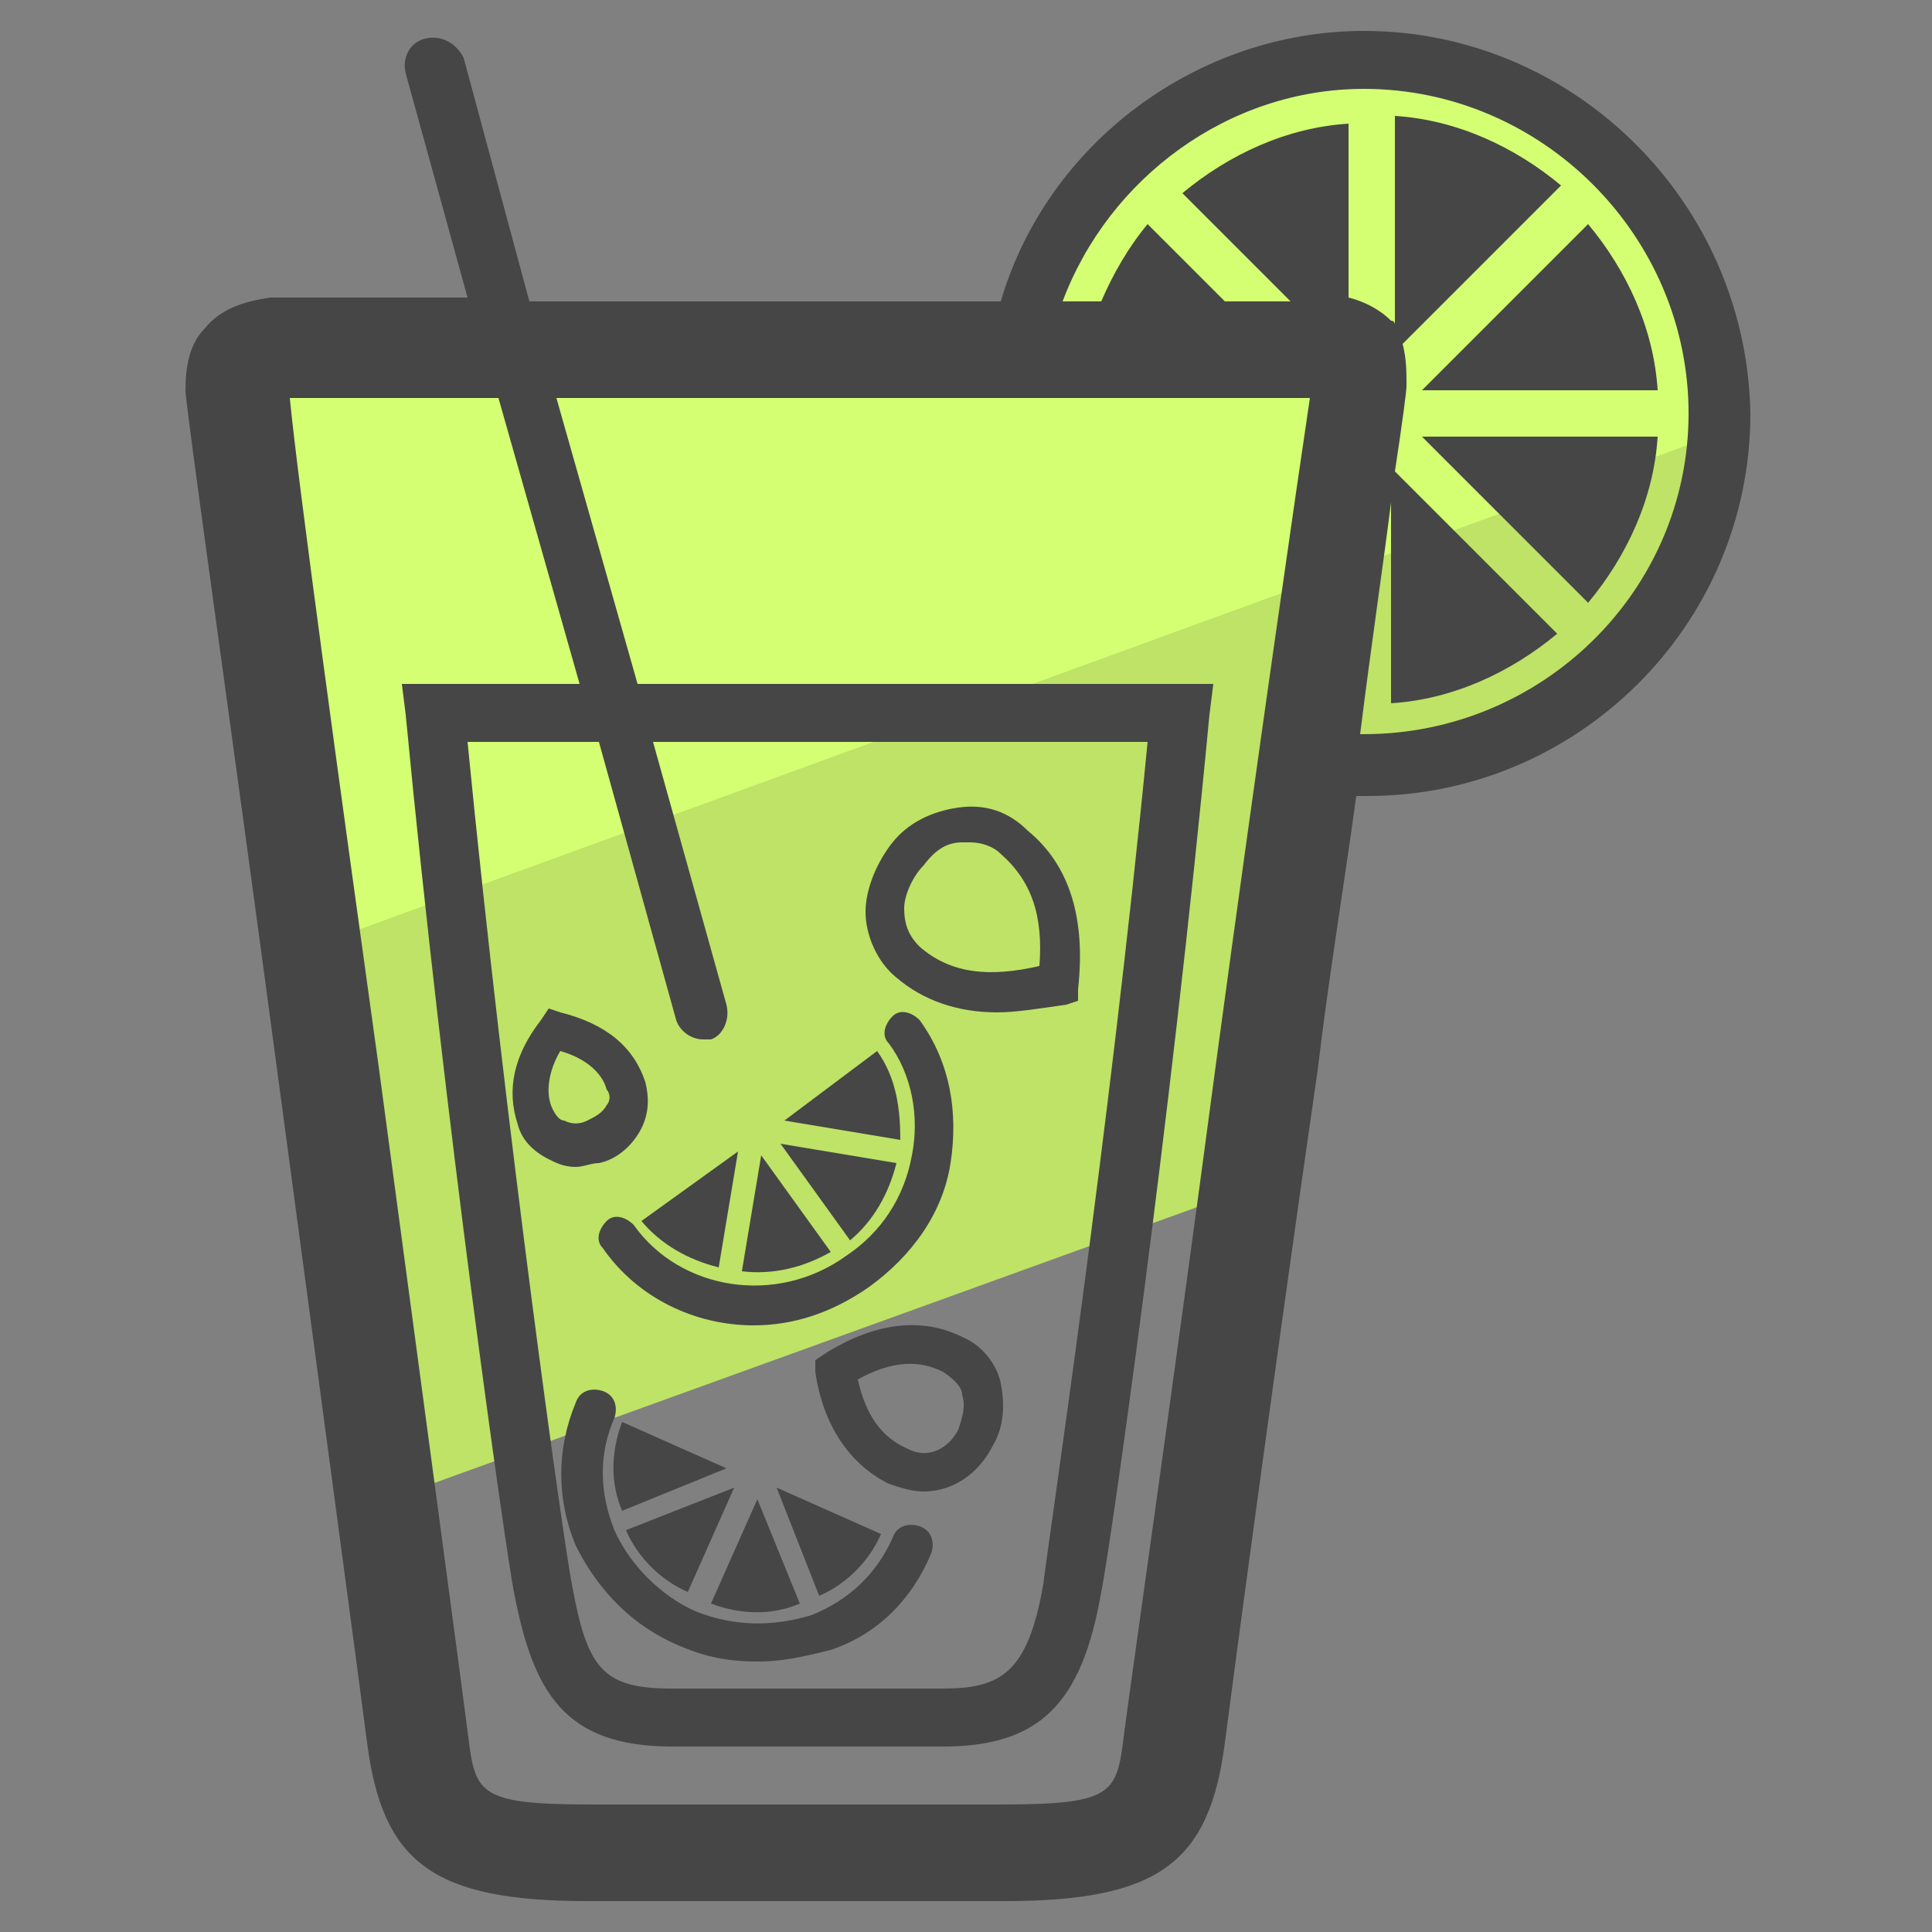<?xml version="1.0" encoding="utf-8"?>
<!-- Generator: Adobe Illustrator 22.0.1, SVG Export Plug-In . SVG Version: 6.00 Build 0)  -->
<svg version="1.1" id="Layer_1" xmlns="http://www.w3.org/2000/svg" xmlns:xlink="http://www.w3.org/1999/xlink" x="0px" y="0px"
	 viewBox="0 0 50 50" style="enable-background:new 0 0 50 50;" xml:space="preserve">
<rect x="0" y="0" width="50" height="50" fill="#808080" stroke="none"/>
<style type="text/css">
	.st0{fill:#BEE367;}
	.st1{fill:#D4FF73;}
	.st2{fill:#464646;}
</style>
<g>
	<g>
		<path class="st0" d="M33.8,18.9L33.8,18.9c0.5,0.1,1,0.2,1.5,0.2c4.7,0,8.6-3.5,9.1-8.1L7.8,24.3c0.7,5.2,1.5,10.6,2,14.6
			l22.4-8.1C32.7,26.8,33.3,22.5,33.8,18.9z"/>
	</g>
	<g>
		<path class="st1" d="M44.2,10.2c0-5-4.1-9.1-9.1-9.1c-4.4,0-8.1,3.1-8.9,7.3c0,0.1,0,0.1,0,0.2h-5.8H6.7c-0.6,0-0.9,0.3-0.9,0.9
			c0,0.3,1,7.4,2,15.1l36.2-13.2C44.1,10.9,44.2,10.6,44.2,10.2z"/>
	</g>
	<g>
		<path class="st2" d="M36.8,11.3l4.3,4.3c1-1.2,1.7-2.7,1.8-4.3H36.8z"/>
	</g>
	<g>
		<path class="st2" d="M36.8,10.1h6.1c-0.1-1.6-0.8-3.1-1.8-4.3L36.8,10.1z"/>
	</g>
	<g>
		<path class="st2" d="M14.9,30.2c-0.3,0-0.5-0.1-0.7-0.2c-0.4-0.2-0.7-0.5-0.8-0.9c-0.3-0.9-0.1-1.8,0.6-2.7l0.2-0.3l0.3,0.1
			c1.2,0.3,1.9,0.9,2.2,1.8l0,0c0.1,0.4,0.1,0.8-0.1,1.2c-0.2,0.4-0.6,0.8-1.1,0.9C15.3,30.1,15.1,30.2,14.9,30.2z M14.5,27.2
			c-0.3,0.5-0.4,1.1-0.2,1.5c0.1,0.2,0.2,0.3,0.3,0.3c0.2,0.1,0.4,0.1,0.6,0c0.2-0.1,0.4-0.2,0.5-0.4c0.1-0.1,0.1-0.3,0-0.4h0
			C15.6,27.8,15.2,27.4,14.5,27.2z"/>
	</g>
	<g>
		<path class="st2" d="M23.9,38.6c-0.3,0-0.6-0.1-0.9-0.2c-1-0.5-1.7-1.5-1.9-2.9l0-0.3l0.3-0.2c1.3-0.8,2.5-0.9,3.5-0.4l0,0
			c0.5,0.2,0.9,0.7,1,1.2c0.1,0.5,0.1,1.1-0.2,1.6C25.3,38.2,24.6,38.6,23.9,38.6z M22.2,35.7c0.2,0.9,0.6,1.5,1.3,1.8
			c0.6,0.3,1.1-0.1,1.3-0.5c0.1-0.3,0.2-0.6,0.1-0.9c0-0.2-0.2-0.4-0.5-0.6C23.8,35.2,23.1,35.2,22.2,35.7z"/>
	</g>
	<g>
		<path class="st2" d="M25.8,26.2c-1,0-1.9-0.3-2.6-0.9l0,0c-0.5-0.4-0.8-1.1-0.8-1.7c0-0.6,0.3-1.3,0.7-1.8c0.4-0.5,1-0.8,1.7-0.9
			c0.7-0.1,1.3,0.1,1.8,0.6c1.1,0.9,1.5,2.3,1.3,4.1l0,0.3l-0.3,0.1C26.9,26.1,26.3,26.2,25.8,26.2z M25.1,21.8c-0.1,0-0.1,0-0.2,0
			c-0.4,0-0.7,0.2-1,0.6c-0.3,0.3-0.5,0.8-0.5,1.1c0,0.4,0.1,0.7,0.4,1l0,0c0.8,0.7,1.8,0.8,3.1,0.5c0.1-1.3-0.2-2.2-1-2.9
			C25.7,21.9,25.4,21.8,25.1,21.8z"/>
	</g>
	<g>
		<path class="st2" d="M19.6,43c-0.7,0-1.3-0.1-2-0.4c-1.2-0.5-2.1-1.4-2.7-2.6c-0.5-1.2-0.5-2.5,0-3.7c0.1-0.3,0.4-0.4,0.7-0.3
			c0.3,0.1,0.4,0.4,0.3,0.7c-0.4,0.9-0.4,1.9,0,2.9c0.4,0.9,1.2,1.7,2.1,2.1c1,0.4,2,0.4,3,0.1c1-0.4,1.7-1.1,2.1-2
			c0.1-0.3,0.4-0.4,0.7-0.3c0.3,0.1,0.4,0.4,0.3,0.7c-0.5,1.2-1.4,2.1-2.6,2.5C20.7,42.9,20.2,43,19.6,43z"/>
	</g>
	<g>
		<path class="st2" d="M22.8,39.7l-2.7-1.2l1.1,2.8C21.9,41,22.5,40.4,22.8,39.7z"/>
	</g>
	<g>
		<path class="st2" d="M19,38.5l-2.8,1.1c0.3,0.7,0.9,1.3,1.6,1.6L19,38.5z"/>
	</g>
	<g>
		<path class="st2" d="M19.6,38.8l-1.2,2.7c0.8,0.3,1.6,0.3,2.3,0L19.6,38.8z"/>
	</g>
	<g>
		<path class="st2" d="M18.8,38l-2.7-1.2c-0.3,0.8-0.3,1.6,0,2.3L18.8,38z"/>
	</g>
	<g>
		<path class="st2" d="M19.5,34.3c-1.5,0-3-0.7-3.9-2c-0.2-0.2-0.1-0.5,0.1-0.7c0.2-0.2,0.5-0.1,0.7,0.1c1.2,1.7,3.7,2.1,5.5,0.8
			c0.9-0.6,1.5-1.5,1.7-2.6c0.2-1,0-2.1-0.6-2.9c-0.2-0.2-0.1-0.5,0.1-0.7c0.2-0.2,0.5-0.1,0.7,0.1c0.8,1.1,1,2.4,0.8,3.7
			c-0.2,1.3-1,2.4-2.1,3.2C21.5,34,20.5,34.3,19.5,34.3z"/>
	</g>
	<g>
		<path class="st2" d="M22.7,27.2L20.3,29l3,0.5C23.3,28.7,23.2,27.9,22.7,27.2z"/>
	</g>
	<g>
		<path class="st2" d="M19.7,29.9l-0.5,3c0.8,0.1,1.6-0.1,2.3-0.5L19.7,29.9z"/>
	</g>
	<g>
		<path class="st2" d="M20.2,29.6l1.8,2.5c0.6-0.5,1-1.2,1.2-2L20.2,29.6z"/>
	</g>
	<g>
		<path class="st2" d="M19.1,29.8l-2.5,1.8c0.5,0.6,1.2,1,2,1.2L19.1,29.8z"/>
	</g>
	<path class="st2" d="M35.3,0.8c-4.3,0-8.2,2.9-9.4,7H13.7L12,1.5C11.8,1.1,11.4,0.9,11,1c-0.4,0.1-0.6,0.5-0.5,0.9l1.6,5.8H7
		C6.3,7.8,5.7,8,5.3,8.5c-0.4,0.4-0.5,1-0.5,1.6c0,0.4,1.2,8.8,2.4,17.8c1.1,8.2,2.2,16.4,2.3,17.2c0.4,3.1,1.7,4.1,5.7,4.1H26
		c4,0,5.3-1,5.7-4.1c0.1-0.8,1.2-9.1,2.4-17.4c0.3-2.5,0.7-4.9,1-7.1c0.1,0,0.2,0,0.3,0c5.4,0,9.9-4.4,9.9-9.9
		C45.2,5.2,40.7,0.8,35.3,0.8z M31.5,27.3c-1.1,8.3-2.3,16.7-2.4,17.5c-0.2,1.6-0.2,1.9-3.2,1.9H15.3c-3,0-3-0.3-3.2-1.9
		c-0.1-0.8-1.2-9-2.3-17.2c-1-7.2-2.1-15.2-2.3-17.3h5.4l2.1,7.4h-4.6l0.1,0.8c1,10.5,2.6,21.7,2.8,22.7c0.5,2.6,1.3,4,4.1,4h7
		c2.5,0,3.6-1.1,4.1-4c0.2-0.9,1.8-12.1,2.8-22.7l0.1-0.8H16.5l-2.1-7.4h19.5C33.6,12.3,32.5,19.9,31.5,27.3z M18.8,26l-1.9-6.8
		h12.8c-1,10.3-2.6,20.9-2.7,21.8c-0.4,2.3-1.1,2.7-2.6,2.7h-7c-1.8,0-2.2-0.5-2.6-2.7c-0.2-1-1.7-11.6-2.7-21.8h3.4l2,7.2
		c0.1,0.3,0.4,0.5,0.7,0.5c0.1,0,0.1,0,0.2,0C18.7,26.8,18.9,26.4,18.8,26z M35.3,19c0,0-0.1,0-0.1,0c0.3-2.4,0.6-4.4,0.8-6v5.2
		c1.6-0.1,3.1-0.8,4.3-1.8l-4.2-4.2c0.2-1.3,0.3-2.1,0.3-2.2c0-0.4,0-0.7-0.1-1.1l4.1-4.1c-1.2-1-2.7-1.7-4.3-1.8v5.4
		c0,0,0-0.1-0.1-0.1c-0.3-0.3-0.7-0.5-1.1-0.6V3.2c-1.6,0.1-3.1,0.8-4.3,1.8l2.8,2.8h-1.7l-2-2c-0.5,0.6-0.9,1.3-1.2,2h-1
		c1.2-3.2,4.3-5.5,7.8-5.5c4.6,0,8.4,3.8,8.4,8.4C43.7,15.3,39.9,19,35.3,19z"/>
</g>
</svg>
